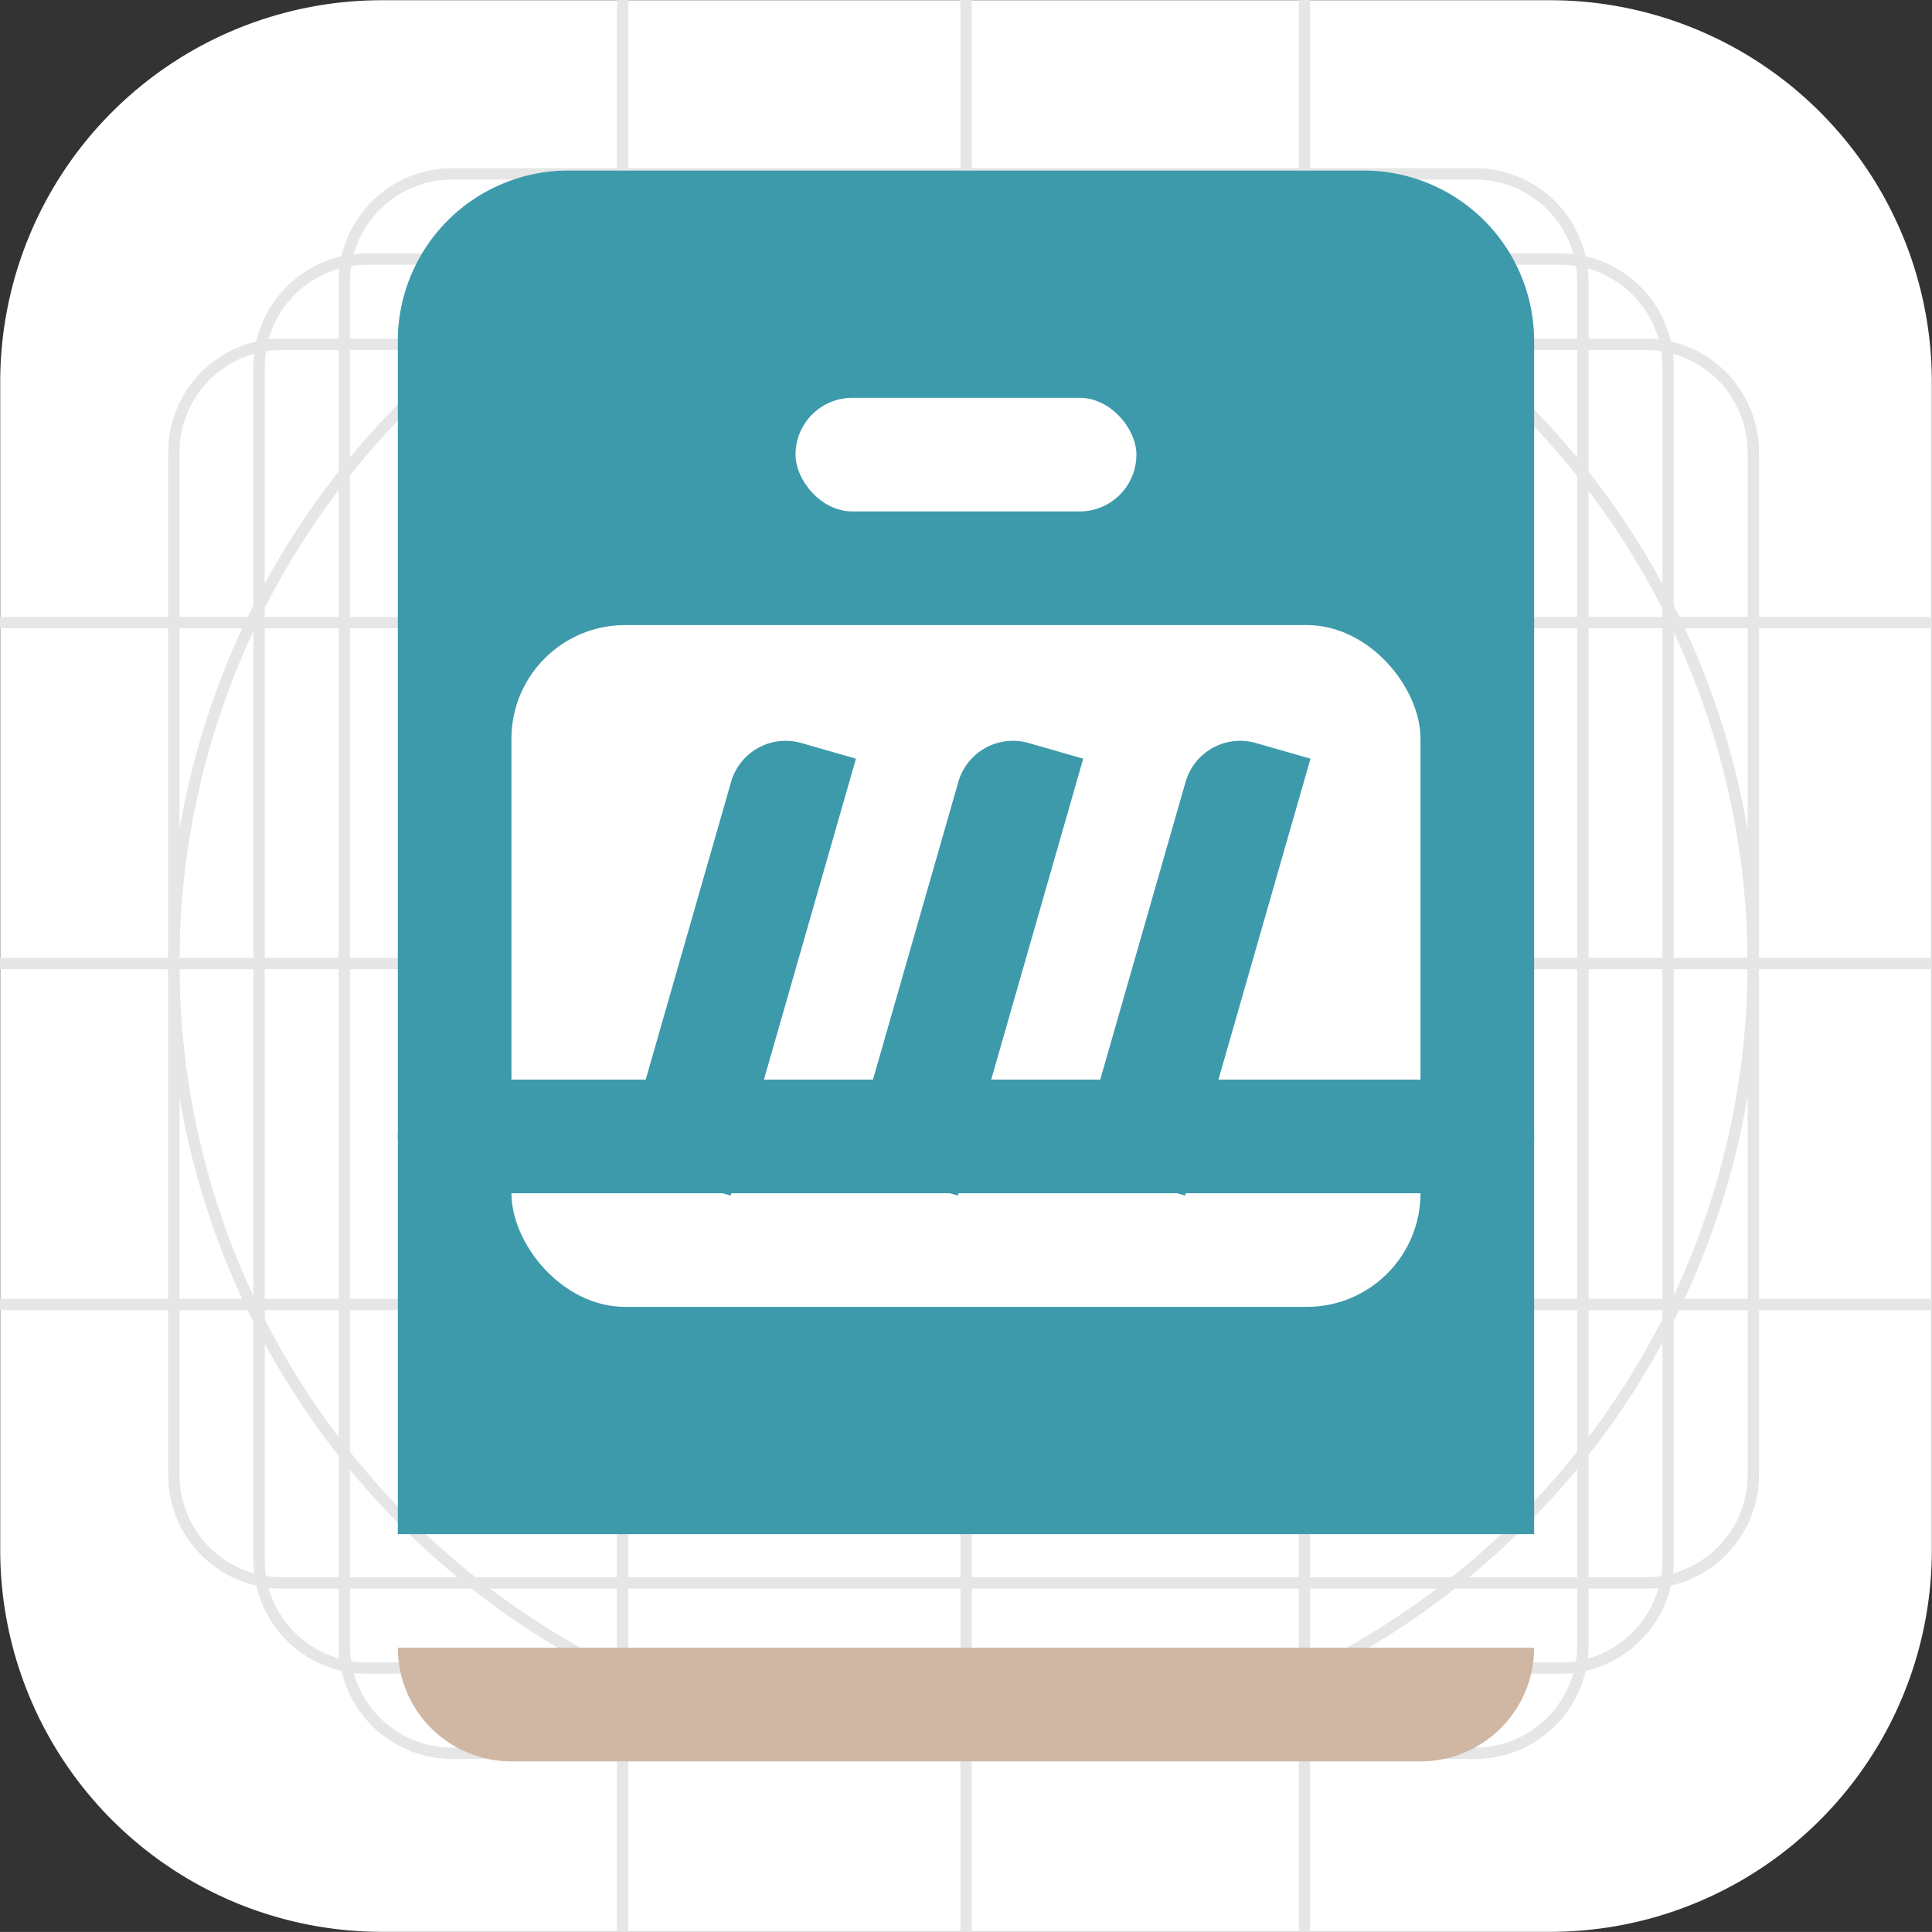 <svg xmlns="http://www.w3.org/2000/svg" width="34.005" height="34.004" viewBox="0 0 34.005 34.004">
  <rect x="0" y="0" width="34.005" height="34.004" fill="#333333" stroke="none"/>
  <g id="ico_004" transform="translate(-258.998 -712.998)">
    <g id="그룹_5350" data-name="그룹 5350" transform="translate(-21.52 309.48)">
      <path id="패스_9819" data-name="패스 9819" d="M287.241,403.522H307.8a6.719,6.719,0,0,1,6.72,6.718h0V430.8a6.718,6.718,0,0,1-6.718,6.72H287.241a6.719,6.719,0,0,1-6.719-6.719h0V410.241a6.719,6.719,0,0,1,6.719-6.719Z" fill="#fff"/>
      <path id="패스_9820" data-name="패스 9820" d="M307.978,432.978h-21a2,2,0,0,1-2-2v-21a2,2,0,0,1,2-2h21a2,2,0,0,1,2,2v21A2,2,0,0,1,307.978,432.978Zm-21-24.8a1.8,1.8,0,0,0-1.8,1.8v21a1.8,1.8,0,0,0,1.8,1.8h21a1.8,1.8,0,0,0,1.8-1.8v-21a1.8,1.8,0,0,0-1.8-1.8Z" fill="#e6e6e6"/>
      <path id="패스_9821" data-name="패스 9821" d="M309.478,431.478h-24a2,2,0,0,1-2-2v-18a2,2,0,0,1,2-2h24a2,2,0,0,1,2,2v18A2,2,0,0,1,309.478,431.478Zm-24-21.8a1.8,1.8,0,0,0-1.8,1.8v18a1.8,1.8,0,0,0,1.8,1.8h24a1.8,1.8,0,0,0,1.8-1.8v-18a1.8,1.8,0,0,0-1.8-1.8Z" fill="#e6e6e6"/>
      <path id="패스_9822" data-name="패스 9822" d="M306.478,434.478h-18a2,2,0,0,1-2-2v-24a2,2,0,0,1,2-2h18a2,2,0,0,1,2,2v24A2,2,0,0,1,306.478,434.478Zm-18-27.8a1.8,1.8,0,0,0-1.8,1.8v24a1.8,1.8,0,0,0,1.8,1.8h18a1.8,1.8,0,0,0,1.8-1.8v-24a1.8,1.8,0,0,0-1.8-1.8Z" fill="#e6e6e6"/>
      <rect id="사각형_10514" data-name="사각형 10514" width="0.2" height="34" transform="translate(297.422 403.518)" fill="#e6e6e6"/>
      <rect id="사각형_10515" data-name="사각형 10515" width="0.2" height="34" transform="translate(291.377 403.518)" fill="#e6e6e6"/>
      <rect id="사각형_10516" data-name="사각형 10516" width="0.199" height="34" transform="translate(303.378 403.518)" fill="#e6e6e6"/>
      <rect id="사각형_10517" data-name="사각형 10517" width="34" height="0.2" transform="translate(280.517 420.377)" fill="#e6e6e6"/>
      <rect id="사각형_10518" data-name="사각형 10518" width="34" height="0.2" transform="translate(280.517 414.377)" fill="#e6e6e6"/>
      <rect id="사각형_10519" data-name="사각형 10519" width="34" height="0.199" transform="translate(280.517 426.378)" fill="#e6e6e6"/>
      <path id="패스_9823" data-name="패스 9823" d="M297.477,434.478a14,14,0,1,1,14-14A14.016,14.016,0,0,1,297.477,434.478Zm0-27.8a13.8,13.8,0,1,0,13.8,13.8A13.815,13.815,0,0,0,297.477,406.678Z" fill="#e6e6e6"/>
      <path id="패스_9824" data-name="패스 9824" d="M297.477,427.478a7,7,0,1,1,7-7A7.008,7.008,0,0,1,297.477,427.478Zm0-13.8a6.8,6.8,0,1,0,6.8,6.8A6.808,6.808,0,0,0,297.477,413.678Z" fill="#e6e6e6"/>
    </g>
    <g id="그룹_5352" data-name="그룹 5352" transform="translate(260 714)">
      <path id="사각형_1555" data-name="사각형 1555" d="M3,0H17a3,3,0,0,1,3,3V24a0,0,0,0,1,0,0H0a0,0,0,0,1,0,0V3A3,3,0,0,1,3,0Z" transform="translate(6 2)" fill="#3d9aab"/>
      <path id="사각형_2396" data-name="사각형 2396" d="M0,0H20a0,0,0,0,1,0,0V0a2,2,0,0,1-2,2H2A2,2,0,0,1,0,0V0A0,0,0,0,1,0,0Z" transform="translate(6 28)" fill="#cfb7a4"/>
      <rect id="사각형_2468" data-name="사각형 2468" width="6" height="2" rx="1" transform="translate(13 6)" fill="#fff"/>
      <rect id="사각형_2476" data-name="사각형 2476" width="16" height="12" rx="2" transform="translate(8 10)" fill="#fff"/>
      <rect id="사각형_2477" data-name="사각형 2477" width="20" height="2" rx="1" transform="translate(6 18)" fill="#3d9aab"/>
      <path id="사각형_2478" data-name="사각형 2478" d="M1,0H2A0,0,0,0,1,2,0V8A0,0,0,0,1,2,8H1A1,1,0,0,1,0,7V1A1,1,0,0,1,1,0Z" transform="translate(12.141 11.8) rotate(16)" fill="#3d9aab"/>
      <path id="사각형_2479" data-name="사각형 2479" d="M1,0H2A0,0,0,0,1,2,0V8A0,0,0,0,1,2,8H1A1,1,0,0,1,0,7V1A1,1,0,0,1,1,0Z" transform="translate(20.141 11.8) rotate(16)" fill="#3d9aab"/>
      <path id="사각형_2480" data-name="사각형 2480" d="M1,0H2A0,0,0,0,1,2,0V8A0,0,0,0,1,2,8H1A1,1,0,0,1,0,7V1A1,1,0,0,1,1,0Z" transform="translate(16.141 11.8) rotate(16)" fill="#3d9aab"/>
    </g>
  </g>
</svg>
